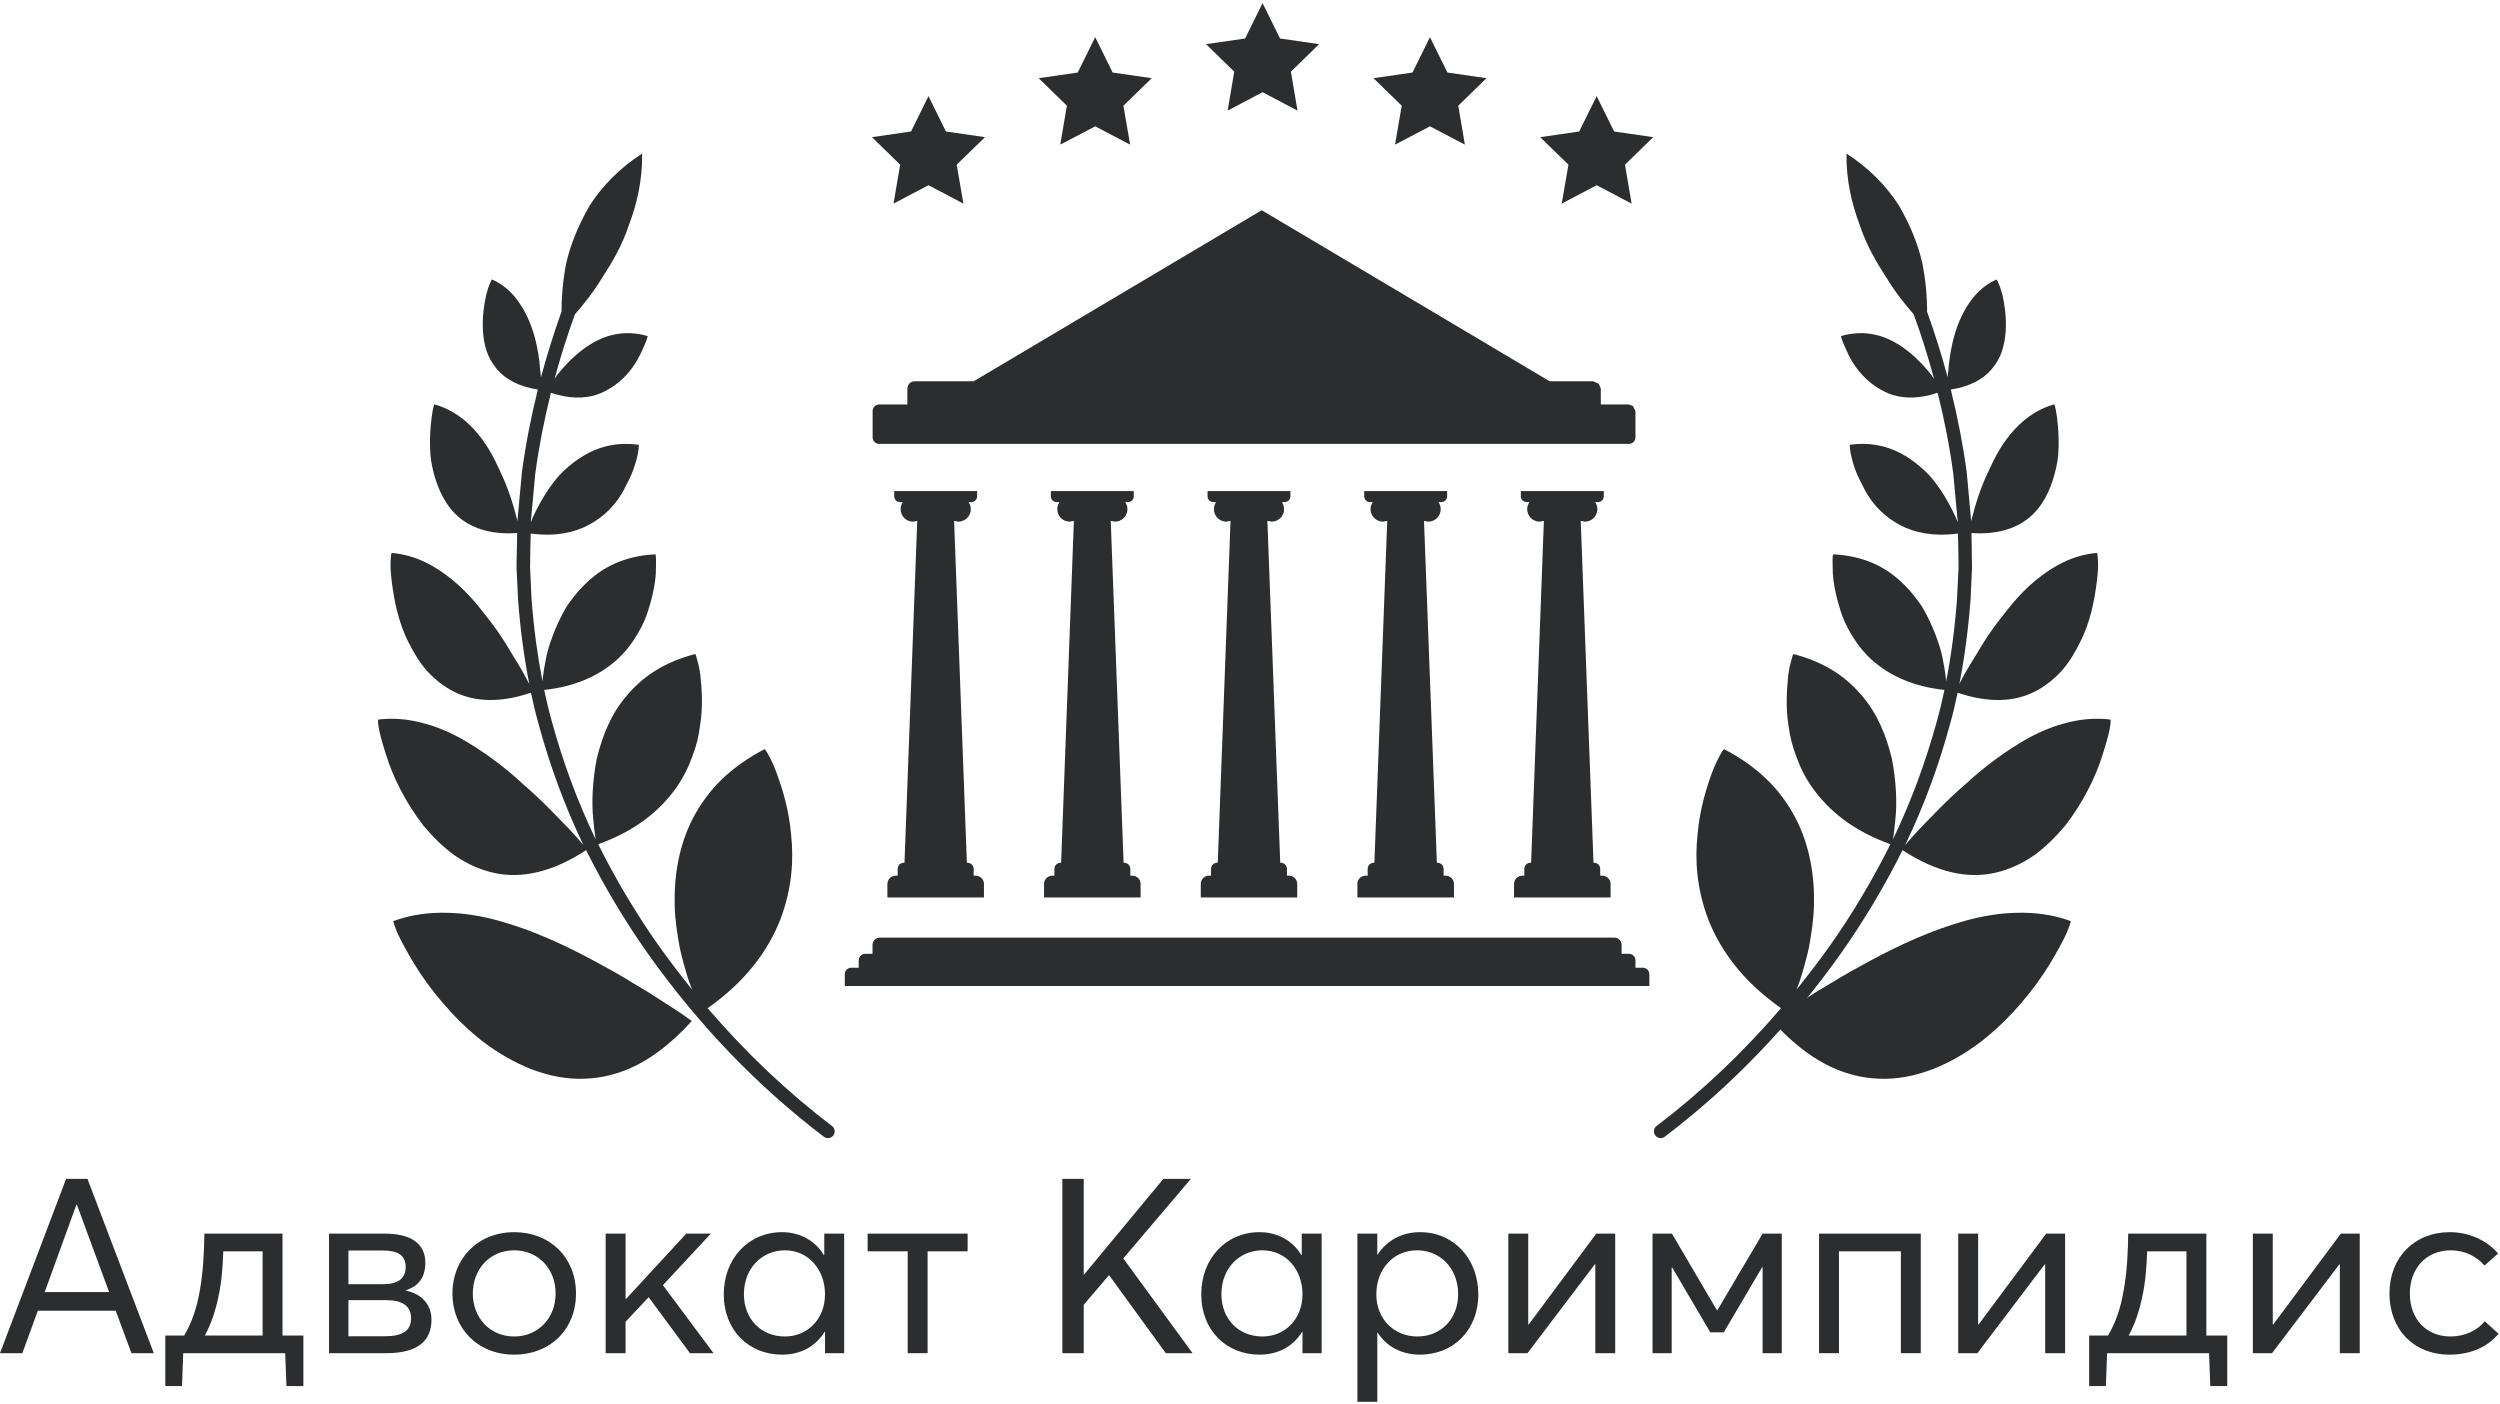 <svg width="625" height="351" viewBox="0 0 625 351" fill="none" xmlns="http://www.w3.org/2000/svg">
<path d="M504.357 228.194C499.918 228.266 495.551 229.009 491.352 230.183C482.93 232.508 474.892 236.248 467.838 240.035C464.335 241.929 460.952 243.775 458.048 245.597C455.049 247.347 452.386 249.001 450.202 250.463C447.947 251.853 446.171 253.052 444.971 253.891C443.772 254.778 443.076 255.257 443.076 255.257C447.467 260.123 451.906 263.695 456.417 266.068C460.904 268.417 465.438 269.544 469.949 269.688C479.019 269.999 487.825 266.044 495.287 260.387C502.677 254.634 508.652 247.203 512.395 241.09C514.243 238.022 515.682 235.361 516.57 233.467C517.41 231.502 517.77 230.327 517.65 230.255C513.187 228.649 508.772 228.098 504.357 228.194Z" fill="#2C2D2F"/>
<path d="M527.603 179.892C523.908 179.436 520.405 179.772 517.021 180.611C513.638 181.426 510.399 182.744 507.376 184.35C501.473 187.634 495.835 191.877 491.324 196.096C486.477 200.219 482.734 204.366 479.807 207.315C478.391 208.825 477.287 210.096 476.543 210.982L476.279 211.294L476.375 211.078C480.91 201.634 484.629 191.614 487.437 181.282C488.18 178.693 488.828 175.984 489.404 173.18C497.178 175.793 503.417 175.481 508.48 173.012C511.071 171.742 513.326 169.944 515.318 167.834C517.237 165.677 518.725 163.184 519.997 160.595C522.684 155.393 523.668 149.712 524.196 145.445C524.46 143.288 524.604 141.49 524.484 140.219C524.436 138.949 524.34 138.23 524.244 138.23C518.149 138.757 513.302 141.514 508.935 145.062C506.776 146.835 504.856 148.825 503.129 150.863C502.241 151.893 501.473 152.948 500.633 154.003C499.794 155.034 499.002 156.088 498.258 157.119C496.77 159.181 495.499 161.218 494.395 163.112C493.267 164.982 492.164 166.684 491.348 168.146C490.7 169.297 490.22 170.207 489.836 170.998C491.108 164.55 492.044 157.623 492.643 149.88L493.003 141.921C493.003 140.219 492.979 138.541 492.931 136.84C492.907 135.905 492.883 134.946 492.883 134.011L492.859 133.268C499.074 133.675 503.753 132.261 507.16 129.528C510.639 126.7 512.607 122.553 513.71 118.262C513.998 117.207 514.214 116.128 514.406 115.05C514.55 113.995 514.598 112.964 514.646 111.957C514.694 109.944 514.622 108.05 514.478 106.444C514.214 103.184 513.686 101.05 513.542 101.098C508.911 102.393 505.36 105.198 502.625 108.53C501.233 110.207 500.058 112.005 499.074 113.851C498.57 114.762 498.09 115.697 497.682 116.632C497.274 117.543 496.77 118.502 496.386 119.388C494.779 123.08 493.747 126.532 493.123 129.049L492.787 130.295L492.763 129.96L491.684 118.094C490.772 111.238 489.404 104.335 487.701 97.383C492.427 96.664 495.739 94.842 497.898 92.325C499.05 90.959 499.986 89.376 500.489 87.794C501.017 86.188 501.305 84.486 501.425 82.808C501.641 79.428 501.161 76.144 500.609 73.723C499.986 71.302 499.218 69.84 499.122 69.864C495.643 71.422 493.315 73.987 491.564 76.888C489.788 79.836 488.684 83.12 488.013 86.188C487.677 87.698 487.461 89.161 487.293 90.503C487.221 91.198 487.149 91.822 487.101 92.445C487.053 93.044 486.981 93.619 486.909 94.147V94.315C485.445 88.825 483.718 83.336 481.75 77.87L481.774 77.247C481.75 74.394 481.486 70.367 480.574 65.765C479.543 61.186 477.551 56.176 474.648 51.238C471.529 46.444 467.138 41.913 461.619 38.39C461.547 45.126 462.939 50.927 464.858 56.056C466.562 61.282 469.177 65.693 471.649 69.48C473.976 73.292 476.447 76.336 478.343 78.47L478.415 78.541C480.382 83.959 482.086 89.353 483.526 94.746L482.758 93.619L481.534 92.157C480.646 91.126 479.615 90.072 478.511 89.065C476.255 87.051 473.544 85.182 470.521 84.151C467.426 83.12 463.922 82.928 460.275 84.007C460.155 84.055 460.587 85.373 461.451 87.219C462.219 89.089 463.514 91.462 465.458 93.619C466.418 94.674 467.57 95.705 468.865 96.592C470.209 97.455 471.529 98.222 473.16 98.725C476.159 99.66 479.903 99.708 484.413 98.198C486.117 105.006 487.437 111.766 488.324 118.478L489.404 130.128L489.428 130.535L488.924 129.313C487.845 126.939 486.213 123.823 483.982 120.851C483.406 120.108 482.854 119.365 482.158 118.645C481.462 117.95 480.742 117.255 479.974 116.608C478.463 115.313 476.807 114.163 475.008 113.228C471.409 111.382 467.258 110.519 462.507 111.19C462.363 111.214 462.459 112.868 463.107 115.194C463.419 116.368 463.874 117.71 464.522 119.125C464.834 119.82 465.218 120.563 465.602 121.282C465.938 122.025 466.322 122.768 466.778 123.488C468.553 126.436 471.241 129.289 475.032 131.278C478.559 133.148 483.286 134.203 489.5 133.388V134.059C489.524 135.018 489.548 135.977 489.572 136.935C489.596 138.589 489.644 140.243 489.644 141.826L489.26 149.664C488.708 157.215 487.773 163.999 486.549 170.303C486.453 169.44 486.333 168.434 486.141 167.211C485.853 165.605 485.565 163.735 484.941 161.722C484.293 159.708 483.502 157.575 482.494 155.441C482.014 154.386 481.462 153.332 480.862 152.277C480.286 151.246 479.519 150.215 478.751 149.233C477.215 147.267 475.464 145.469 473.472 143.911C469.585 140.819 464.378 138.853 458.332 138.589C458.092 138.565 458.116 140.507 458.212 143.36C458.356 146.188 459.196 150 460.539 153.883C461.259 155.849 462.315 157.862 463.61 159.828C464.834 161.746 466.418 163.663 468.433 165.389C472.416 168.769 478.055 171.622 486.117 172.485C485.541 175.193 484.917 177.854 484.197 180.371C481.414 190.535 477.767 200.363 473.352 209.616L473.232 209.832L473.304 209.448C473.472 208.298 473.688 206.668 473.856 204.678C474.288 200.723 474.048 195.209 472.968 189.648C471.577 183.991 469.369 178.286 465.194 173.587C463.179 171.238 460.803 169.177 458.044 167.499C455.26 165.797 451.997 164.454 448.398 163.519C448.278 163.495 448.086 163.999 447.87 164.958C447.582 165.869 447.27 167.211 447.054 168.865C446.743 172.173 446.335 176.584 447.15 181.546C447.462 184.015 448.086 186.604 449.142 189.288C450.078 191.925 451.397 194.61 453.341 197.271C457.18 202.497 462.963 207.602 472.608 211.054C468.241 219.804 463.155 228.362 457.42 236.512C454.757 240.251 451.973 243.847 449.142 247.395C449.382 246.747 449.646 246.076 449.91 245.333C450.702 242.912 451.541 240.036 452.237 236.871C452.813 233.611 453.389 230.183 453.485 226.492C453.701 219.205 452.477 211.366 448.854 204.462C447.054 201.01 444.727 197.798 441.776 194.922C438.824 192.045 435.225 189.48 431.05 187.299C430.93 187.251 430.499 187.802 429.995 188.833C429.419 189.864 428.651 191.398 427.955 193.292C426.563 197.127 424.908 202.425 424.38 208.705C423.708 214.914 424.14 222.177 427.067 229.848C428.555 233.659 430.738 237.638 433.906 241.57C436.761 245.141 440.48 248.689 445.255 252.045C435.777 263.096 425.388 272.972 414.135 281.506C413.391 282.057 413.271 283.112 413.823 283.855C414.35 284.55 415.286 284.718 416.006 284.31L416.174 284.19C432.73 271.63 447.534 256.24 460.155 238.453C466.01 230.159 471.193 221.458 475.632 212.541C484.149 218.126 491.948 219.756 498.762 218.198C502.193 217.431 505.48 215.921 508.456 213.883C511.311 211.821 513.926 209.233 516.278 206.428C520.741 200.723 523.98 194.107 525.587 188.857C526.451 186.244 527.051 184.015 527.387 182.433C527.675 180.851 527.723 179.892 527.603 179.892Z" fill="#2C2D2F"/>
<path d="M111.643 228.194C116.105 228.266 120.472 229.009 124.671 230.183C133.093 232.508 141.131 236.248 148.186 240.035C151.689 241.929 155.072 243.775 157.975 245.597C160.975 247.347 163.638 249.001 165.821 250.463C168.053 251.853 169.828 253.052 171.052 253.891C172.252 254.778 172.948 255.257 172.948 255.257C168.533 260.123 164.094 263.695 159.607 266.068C155.12 268.417 150.585 269.544 146.05 269.688C137.004 269.999 128.198 266.044 120.712 260.387C113.346 254.634 107.372 247.203 103.628 241.09C101.781 238.022 100.341 235.361 99.454 233.467C98.614 231.502 98.254 230.327 98.374 230.255C102.813 228.649 107.252 228.098 111.643 228.194Z" fill="#2C2D2F"/>
<path d="M94.534 179.892C98.253 179.436 101.756 179.772 105.115 180.611C108.522 181.426 111.762 182.744 114.761 184.35C120.688 187.634 126.326 191.877 130.837 196.096C135.66 200.219 139.427 204.366 142.354 207.315C143.77 208.825 144.874 210.096 145.617 210.982L145.881 211.294L145.761 211.078C141.251 201.634 137.531 191.614 134.724 181.282C133.98 178.693 133.332 175.984 132.733 173.18C124.958 175.793 118.744 175.481 113.681 173.012C111.09 171.742 108.81 169.944 106.843 167.834C104.923 165.677 103.436 163.184 102.14 160.595C99.477 155.393 98.493 149.712 97.941 145.445C97.677 143.288 97.557 141.49 97.653 140.219C97.725 138.949 97.821 138.23 97.917 138.23C104.012 138.757 108.858 141.514 113.225 145.062C115.361 146.835 117.304 148.825 119.032 150.863C119.92 151.893 120.688 152.948 121.527 154.003C122.367 155.034 123.159 156.088 123.903 157.119C125.39 159.181 126.662 161.218 127.766 163.112C128.894 164.982 129.997 166.684 130.789 168.146C131.437 169.297 131.917 170.207 132.325 170.998C131.053 164.55 130.093 157.623 129.517 149.88L129.133 141.921C129.133 140.219 129.181 138.541 129.229 136.84C129.253 135.905 129.277 134.946 129.277 134.011L129.301 133.268C123.087 133.675 118.408 132.261 115.001 129.528C111.522 126.7 109.554 122.553 108.426 118.262C108.163 117.207 107.923 116.128 107.755 115.05C107.611 113.995 107.563 112.964 107.515 111.957C107.467 109.944 107.539 108.05 107.683 106.444C107.947 103.184 108.474 101.05 108.618 101.098C113.249 102.393 116.8 105.198 119.536 108.53C120.927 110.207 122.079 112.005 123.087 113.851C123.591 114.762 124.047 115.697 124.479 116.632C124.886 117.543 125.366 118.502 125.75 119.388C127.382 123.08 128.414 126.532 129.037 129.049L129.373 130.295V129.96L130.477 118.094C131.389 111.238 132.733 104.335 134.46 97.383C129.733 96.664 126.422 94.842 124.263 92.325C123.111 90.959 122.175 89.376 121.671 87.794C121.119 86.188 120.855 84.486 120.736 82.808C120.52 79.428 120.999 76.144 121.551 73.723C122.151 71.302 122.919 69.84 123.015 69.864C126.518 71.422 128.846 73.987 130.573 76.888C132.373 79.836 133.476 83.12 134.148 86.188C134.484 87.698 134.7 89.161 134.868 90.503C134.94 91.198 134.988 91.822 135.036 92.445C135.108 93.044 135.18 93.619 135.228 94.147L135.252 94.315C136.716 88.825 138.443 83.336 140.387 77.87V77.247C140.411 74.394 140.651 70.367 141.562 65.765C142.618 61.186 144.61 56.176 147.513 51.238C150.632 46.444 155.023 41.913 160.542 38.39C160.614 45.126 159.222 50.927 157.303 56.056C155.599 61.282 152.984 65.693 150.512 69.48C148.185 73.292 145.713 76.336 143.818 78.47L143.746 78.541C141.778 83.959 140.075 89.353 138.635 94.746L139.379 93.619L140.627 92.157C141.514 91.126 142.522 90.072 143.65 89.065C145.905 87.051 148.593 85.182 151.64 84.151C154.711 83.12 158.238 82.928 161.885 84.007C162.005 84.055 161.574 85.373 160.71 87.219C159.918 89.089 158.646 91.462 156.703 93.619C155.743 94.674 154.591 95.705 153.296 96.592C151.952 97.455 150.632 98.222 149.001 98.725C146.001 99.66 142.258 99.708 137.723 98.198C136.044 105.006 134.7 111.766 133.812 118.478L132.733 130.128V130.535L133.212 129.313C134.316 126.939 135.948 123.823 138.179 120.851C138.755 120.108 139.307 119.365 140.003 118.645C140.675 117.95 141.418 117.255 142.162 116.608C143.698 115.313 145.354 114.163 147.153 113.228C150.752 111.382 154.903 110.519 159.654 111.19C159.774 111.214 159.702 112.868 159.054 115.194C158.718 116.368 158.262 117.71 157.639 119.125C157.327 119.82 156.943 120.563 156.559 121.282C156.223 122.025 155.815 122.768 155.383 123.488C153.607 126.436 150.896 129.289 147.105 131.278C143.578 133.148 138.851 134.203 132.661 133.388V134.059C132.637 135.018 132.613 135.977 132.589 136.935C132.565 138.589 132.517 140.243 132.517 141.826L132.877 149.664C133.452 157.215 134.388 163.999 135.612 170.303C135.708 169.44 135.828 168.434 136.02 167.211C136.308 165.605 136.596 163.735 137.219 161.722C137.867 159.708 138.659 157.575 139.643 155.441C140.147 154.386 140.699 153.332 141.275 152.277C141.874 151.246 142.642 150.215 143.41 149.233C144.946 147.267 146.697 145.469 148.689 143.911C152.576 140.819 157.782 138.853 163.829 138.589C164.045 138.565 164.045 140.507 163.949 143.36C163.805 146.188 162.965 150 161.622 153.883C160.902 155.849 159.846 157.862 158.55 159.828C157.327 161.746 155.743 163.663 153.703 165.389C149.744 168.769 144.106 171.622 136.044 172.485C136.62 175.193 137.243 177.854 137.963 180.371C140.747 190.535 144.37 200.363 148.809 209.616L148.929 209.832L148.857 209.448C148.689 208.298 148.473 206.668 148.305 204.678C147.873 200.723 148.113 195.209 149.193 189.648C150.584 183.991 152.792 178.286 156.967 173.587C158.982 171.238 161.358 169.177 164.117 167.499C166.9 165.797 170.163 164.454 173.763 163.519C173.883 163.495 174.075 163.999 174.29 164.958C174.578 165.869 174.89 167.211 175.106 168.865C175.418 172.173 175.826 176.584 174.986 181.546C174.698 184.015 174.075 186.604 173.019 189.288C172.059 191.925 170.739 194.61 168.82 197.271C164.981 202.497 159.198 207.602 149.552 211.054C153.895 219.804 159.006 228.362 164.741 236.512C167.404 240.251 170.187 243.847 173.019 247.395C172.779 246.747 172.515 246.076 172.251 245.333C171.459 242.912 170.619 240.036 169.924 236.871C169.348 233.611 168.772 230.183 168.676 226.492C168.46 219.205 169.684 211.366 173.283 204.462C175.106 201.01 177.434 197.798 180.361 194.922C183.336 192.045 186.935 189.48 191.11 187.299C191.23 187.251 191.638 187.802 192.166 188.833C192.742 189.864 193.486 191.398 194.182 193.292C195.573 197.127 197.253 202.425 197.781 208.705C198.453 214.914 198.021 222.177 195.093 229.848C193.606 233.659 191.422 237.638 188.255 241.57C185.4 245.141 181.681 248.689 176.906 252.045C186.384 263.096 196.773 272.972 208.002 281.506C208.746 282.057 208.89 283.112 208.338 283.855C207.81 284.55 206.875 284.718 206.155 284.31L205.963 284.19C189.431 271.63 174.626 256.24 162.005 238.453C156.151 230.159 150.968 221.458 146.529 212.541C138.011 218.126 130.213 219.756 123.399 218.198C119.944 217.431 116.68 215.921 113.705 213.883C110.826 211.821 108.211 209.233 105.883 206.428C101.42 200.723 98.181 194.107 96.573 188.857C95.71 186.244 95.11 184.015 94.774 182.433C94.486 180.851 94.438 179.892 94.534 179.892Z" fill="#2C2D2F"/>
<path d="M238.525 130.223L239.557 130.415C241.284 130.415 242.7 129.025 242.7 127.299C242.7 126.628 242.484 126.028 242.124 125.525H242.82C243.636 125.525 244.284 124.878 244.284 124.063V122.768H223.553V124.063C223.553 124.878 224.2 125.525 225.016 125.525H225.712C225.352 126.028 225.16 126.628 225.16 127.299C225.16 129.025 226.552 130.415 228.279 130.415L229.311 130.223L226.12 215.681H225.976C225.136 215.681 224.416 216.376 224.416 217.215V218.917H223.912C222.785 218.917 221.849 219.852 221.849 220.978V224.358H245.987V220.978C245.987 219.852 245.051 218.917 243.924 218.917H243.42V217.215C243.42 216.376 242.724 215.681 241.86 215.681H241.716" fill="#2C2D2F"/>
<path d="M265.159 215.681C264.295 215.681 263.6 216.376 263.6 217.215V218.917H263.072C261.944 218.917 261.008 219.852 261.008 220.978V224.358H285.146V220.978C285.146 219.852 284.234 218.917 283.083 218.917H282.579V217.215C282.579 216.376 281.883 215.681 281.019 215.681H280.899L277.684 130.223L278.74 130.415C280.443 130.415 281.859 129.025 281.859 127.299C281.859 126.628 281.643 126.028 281.283 125.525H282.003C282.795 125.525 283.443 124.878 283.443 124.063V122.768H262.712V124.063C262.712 124.878 263.36 125.525 264.175 125.525H264.871C264.535 126.028 264.319 126.628 264.319 127.299C264.319 129.025 265.711 130.415 267.439 130.415L268.47 130.223L265.279 215.681H265.159Z" fill="#2C2D2F"/>
<path d="M316.844 130.223L317.899 130.415C319.627 130.415 321.019 129.025 321.019 127.299C321.019 126.628 320.803 126.028 320.467 125.525H321.163C321.954 125.525 322.602 124.878 322.602 124.063V122.768H301.895V124.063C301.895 124.878 302.543 125.525 303.335 125.525H304.031C303.695 126.028 303.479 126.628 303.479 127.299C303.479 129.025 304.871 130.415 306.598 130.415L307.63 130.223L304.439 215.681H304.319C303.455 215.681 302.759 216.376 302.759 217.215V218.917H302.231C301.104 218.917 300.192 219.852 300.192 220.978V224.358H324.306V220.978C324.306 219.852 323.394 218.917 322.242 218.917H321.739V217.215C321.739 216.376 321.043 215.681 320.179 215.681H320.059" fill="#2C2D2F"/>
<path d="M343.477 215.681C342.613 215.681 341.917 216.376 341.917 217.215V218.917H341.413C340.262 218.917 339.35 219.852 339.35 220.978V224.358H363.488V220.978C363.488 219.852 362.552 218.917 361.425 218.917H360.897V217.215C360.897 216.376 360.201 215.681 359.337 215.681H359.217L356.002 130.223L357.058 130.415C358.785 130.415 360.177 129.025 360.177 127.299C360.177 126.628 359.961 126.028 359.625 125.525H360.321C361.113 125.525 361.784 124.878 361.784 124.063V122.768H341.054V124.063C341.054 124.878 341.701 125.525 342.493 125.525H343.189C342.853 126.028 342.637 126.628 342.637 127.299C342.637 129.025 344.053 130.415 345.756 130.415L346.812 130.223L343.597 215.681H343.477Z" fill="#2C2D2F"/>
<path d="M382.635 215.681C381.771 215.681 381.076 216.376 381.076 217.215V218.917H380.572C379.444 218.917 378.508 219.852 378.508 220.978V224.358H402.646V220.978C402.646 219.852 401.711 218.917 400.583 218.917H400.055V217.215C400.055 216.376 399.359 215.681 398.495 215.681H398.375L395.184 130.223L396.216 130.415C397.943 130.415 399.335 129.025 399.335 127.299C399.335 126.628 399.143 126.028 398.783 125.525H399.479C400.271 125.525 400.943 124.878 400.943 124.063V122.768H380.212V124.063C380.212 124.878 380.86 125.525 381.675 125.525H382.371C382.011 126.028 381.795 126.628 381.795 127.299C381.795 129.025 383.211 130.415 384.915 130.415L385.97 130.223L382.779 215.681H382.635Z" fill="#2C2D2F"/>
<path d="M412.34 246.508V243.559C412.34 242.672 411.62 241.929 410.708 241.929H408.861V240.083C408.861 239.172 408.117 238.453 407.229 238.453H405.405V236.224C405.405 235.217 404.59 234.402 403.582 234.402H219.954C218.947 234.402 218.131 235.217 218.131 236.224V238.453H216.307C215.42 238.453 214.676 239.172 214.676 240.083V241.929H212.828C211.916 241.929 211.197 242.672 211.197 243.559V246.508" fill="#2C2D2F"/>
<path d="M363.488 110.974H407.23C408.117 110.974 408.861 110.255 408.861 109.344V102.728L408.237 101.506L407.23 101.122H400.199V97.143L399.719 95.969L398.352 95.321H387.41L357.658 77.63L315.428 52.557L243.421 95.321H228.665C227.657 95.321 226.841 96.16 226.841 97.167V101.122H219.787C218.899 101.122 218.156 101.841 218.156 102.752V109.344C218.156 110.255 218.899 110.974 219.787 110.974" fill="#2C2D2F"/>
<path d="M315.643 0.779L320.01 9.624L329.776 11.039L322.722 17.918L324.377 27.651L315.643 23.048L306.909 27.651L308.565 17.918L301.511 11.039L311.276 9.624L315.643 0.779Z" fill="#2C2D2F"/>
<path d="M357.488 9.288L361.855 18.134L371.621 19.548L364.567 26.428L366.222 36.16L357.488 31.582L348.754 36.16L350.434 26.428L343.356 19.548L353.121 18.134L357.488 9.288Z" fill="#2C2D2F"/>
<path d="M399.167 24.031L403.534 32.876L413.3 34.291L406.245 41.17L407.901 50.903L399.167 46.3L390.433 50.903L392.113 41.17L385.035 34.291L394.8 32.876L399.167 24.031Z" fill="#2C2D2F"/>
<path d="M273.798 9.288L269.431 18.134L259.665 19.548L266.72 26.428L265.064 36.16L273.798 31.582L282.532 36.16L280.852 26.428L287.93 19.548L278.165 18.134L273.798 9.288Z" fill="#2C2D2F"/>
<path d="M232.119 24.031L227.752 32.876L217.987 34.291L225.041 41.17L223.385 50.903L232.119 46.3L240.853 50.903L239.174 41.17L246.252 34.291L236.486 32.876L232.119 24.031Z" fill="#2C2D2F"/>
<path d="M0 338.293H5.59L9.459 327.677H28.931L32.862 338.293H38.452L21.867 294.723H16.523L0 338.293ZM11.179 323.013L19.103 301.167H19.226L27.273 323.013H11.179Z" fill="#2C2D2F"/>
<path d="M75.847 333.875H70.625V308.408H51.092C51.031 313.195 50.785 318.104 49.925 322.768C49.249 326.757 48.021 330.561 46.055 333.875H41.326V346.517H45.502L45.81 338.293H71.301L71.608 346.517H75.847V333.875ZM51.215 333.875C52.751 331.052 53.856 327.8 54.593 324.241C55.453 320.374 55.699 316.386 55.822 312.826H65.65V333.875H51.215Z" fill="#2C2D2F"/>
<path d="M82.253 338.293H96.627C104.796 338.293 107.868 334.918 107.868 329.948C107.868 325.836 105.104 323.381 101.418 322.645V322.584C104.735 321.54 106.332 319.209 106.332 315.711C106.332 310.863 102.708 308.408 96.197 308.408H82.253V338.293ZM87.106 321.05V312.642H95.951C99.268 312.642 101.418 313.747 101.418 316.693C101.418 319.638 99.514 321.05 95.767 321.05H87.106ZM87.106 334.059V325.038H96.566C100.558 325.038 102.769 326.511 102.769 329.518C102.769 332.648 100.681 334.059 96.258 334.059H87.106Z" fill="#2C2D2F"/>
<path d="M128.58 338.662C137.426 338.662 143.998 332.464 143.998 323.381C143.998 314.299 137.426 308.04 128.58 308.04C119.305 308.04 113.101 314.79 113.101 323.381C113.101 331.973 119.305 338.662 128.58 338.662ZM128.58 334.121C122.376 334.121 118.2 329.334 118.2 323.381C118.2 317.429 122.315 312.581 128.58 312.581C134.354 312.581 138.9 316.999 138.9 323.381C138.9 329.764 134.293 334.121 128.58 334.121Z" fill="#2C2D2F"/>
<path d="M151.417 338.293H156.392V330.439L162.166 324.302L172.485 338.293H178.382L165.729 321.295L177.707 308.408H171.564L156.515 324.732H156.392V308.408H151.417V338.293Z" fill="#2C2D2F"/>
<path d="M195.501 338.662C200.354 338.662 204.039 336.452 206.189 332.893H206.25V338.293H211.042V308.408H206.066V313.686L205.943 313.747C203.793 310.126 199.924 308.04 195.501 308.04C187.024 308.04 180.943 314.729 180.943 323.566C180.943 332.648 187.27 338.662 195.501 338.662ZM196.238 334.121C190.096 334.121 185.98 329.579 185.98 323.566C185.98 316.938 190.587 312.581 196.238 312.581C202.135 312.581 206.25 317.429 206.25 323.566C206.25 329.886 201.766 334.121 196.238 334.121Z" fill="#2C2D2F"/>
<path d="M226.921 338.293H231.896V312.826H241.909V308.408H216.909V312.826H226.921V338.293Z" fill="#2C2D2F"/>
<path d="M265.586 338.293H270.93V326.204L277.257 318.779L291.446 338.293H298.141L280.82 314.606L297.711 294.723H290.832L271.053 318.595H270.93V294.723H265.586V338.293Z" fill="#2C2D2F"/>
<path d="M314.872 338.662C319.725 338.662 323.41 336.452 325.56 332.893H325.621V338.293H330.413V308.408H325.437V313.686L325.314 313.747C323.164 310.126 319.295 308.04 314.872 308.04C306.395 308.04 300.314 314.729 300.314 323.566C300.314 332.648 306.641 338.662 314.872 338.662ZM315.609 334.121C309.467 334.121 305.351 329.579 305.351 323.566C305.351 316.938 309.958 312.581 315.609 312.581C321.506 312.581 325.621 317.429 325.621 323.566C325.621 329.886 321.137 334.121 315.609 334.121Z" fill="#2C2D2F"/>
<path d="M339.351 350.444H344.326V333.139H344.388C346.599 336.575 350.285 338.662 355.014 338.662C363.245 338.662 369.572 332.648 369.572 323.566C369.572 314.729 363.491 308.04 355.014 308.04C350.469 308.04 346.66 310.126 344.388 313.686H344.326V308.408H339.351V350.444ZM354.339 334.121C348.626 334.121 344.081 329.886 344.081 323.566C344.081 317.429 348.196 312.581 354.277 312.581C359.928 312.581 364.535 316.938 364.535 323.566C364.535 329.579 360.358 334.121 354.339 334.121Z" fill="#2C2D2F"/>
<path d="M377.082 338.293H381.873L398.703 316.079H398.826V338.293H403.802V308.408H399.072L382.18 331.114H382.057V308.408H377.082V338.293Z" fill="#2C2D2F"/>
<path d="M413.133 338.293H417.924V316.877H418.047L427.568 333.077H430.946L440.529 316.815H440.651V338.293H445.443V308.408H440.651L429.349 327.554H429.226L417.986 308.408H413.133V338.293Z" fill="#2C2D2F"/>
<path d="M454.763 338.293H459.738V312.826H475.217V338.293H480.193V308.408H454.763V338.293Z" fill="#2C2D2F"/>
<path d="M489.554 338.293H494.346L511.176 316.079H511.299V338.293H516.274V308.408H511.545L494.653 331.114H494.53V308.408H489.554V338.293Z" fill="#2C2D2F"/>
<path d="M556.81 333.875H551.588V308.408H532.055C531.994 313.195 531.748 318.104 530.888 322.768C530.213 326.757 528.984 330.561 527.018 333.875H522.289V346.517H526.466L526.773 338.293H552.264L552.571 346.517H556.81V333.875ZM532.178 333.875C533.714 331.052 534.819 327.8 535.556 324.241C536.416 320.374 536.662 316.386 536.785 312.826H546.613V333.875H532.178Z" fill="#2C2D2F"/>
<path d="M563.216 338.293H568.008L584.838 316.079H584.961V338.293H589.936V308.408H585.207L568.315 331.114H568.192V308.408H563.216V338.293Z" fill="#2C2D2F"/>
<path d="M612.29 338.662C618.125 338.662 622.118 336.452 624.636 333.446L621.196 330.316C619.354 332.586 616.221 334.121 612.658 334.121C606.577 334.121 602.462 329.764 602.462 323.381C602.462 317.061 606.577 312.581 612.72 312.581C616.282 312.581 619.231 314.177 621.135 316.386L624.513 313.379C621.565 309.881 616.958 308.04 612.474 308.04C603.567 308.04 597.364 314.361 597.364 323.381C597.364 332.464 603.567 338.662 612.29 338.662Z" fill="#2C2D2F"/>
</svg>
